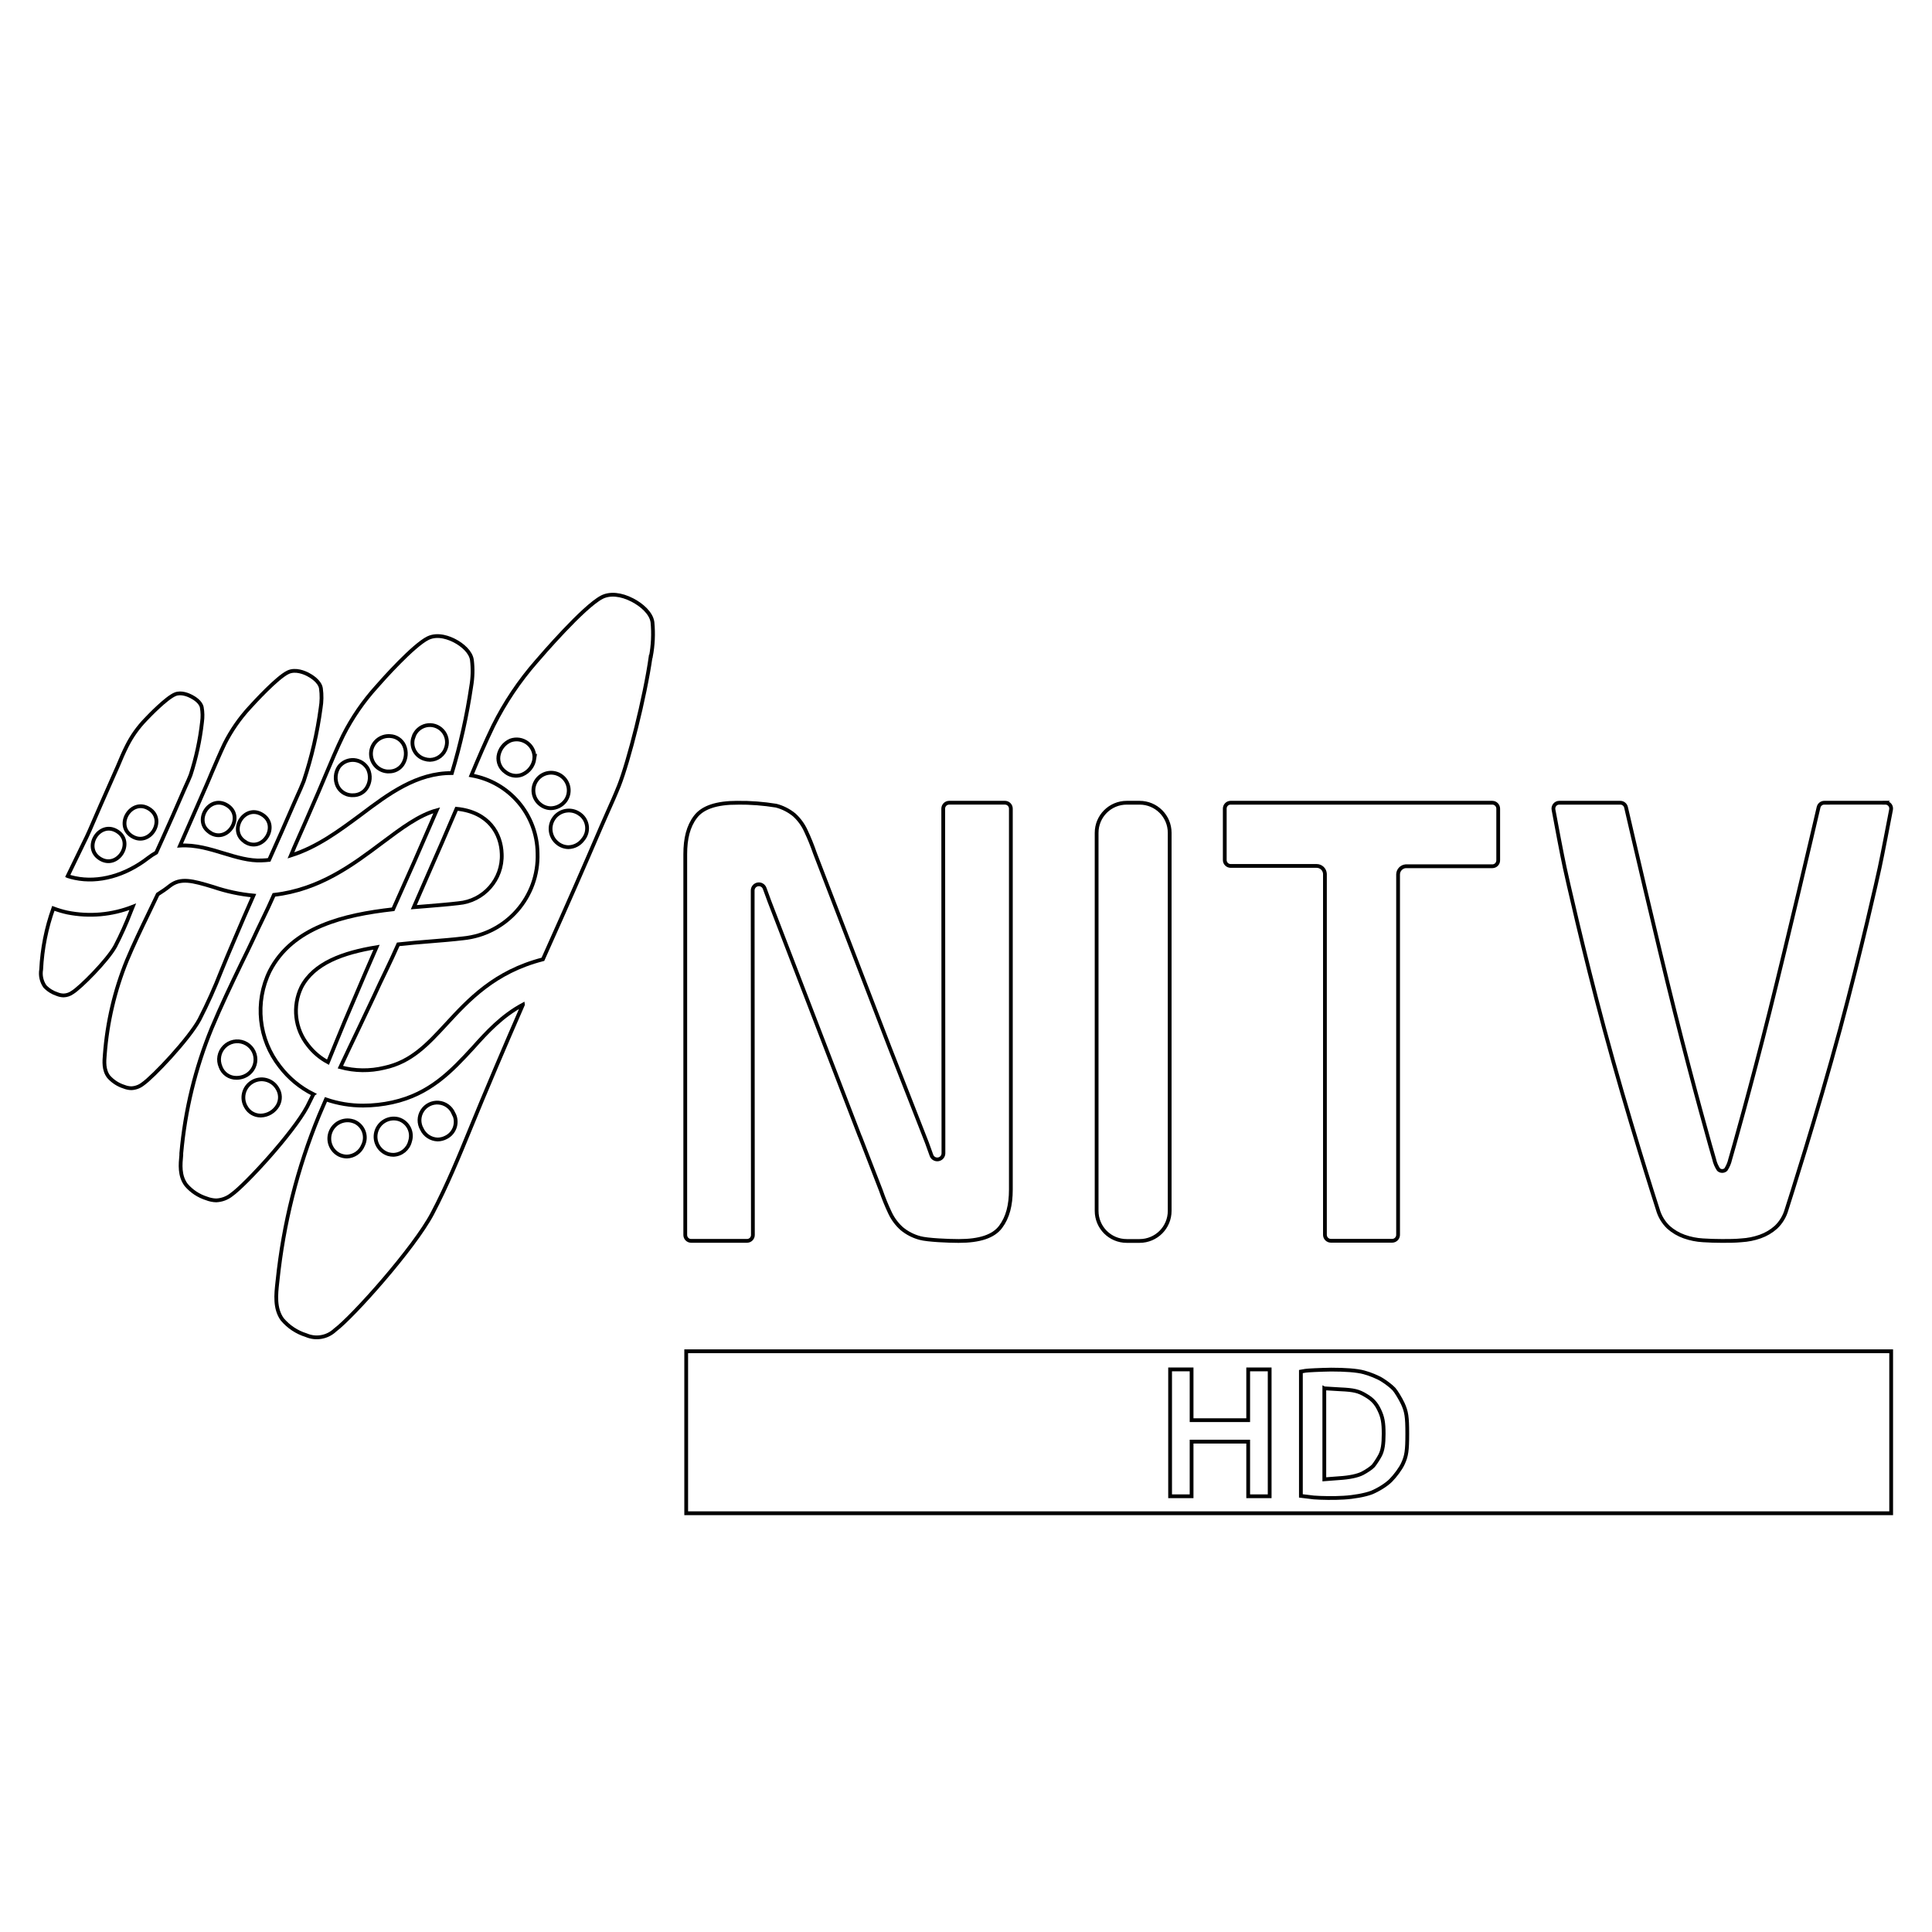 <svg version="1.1" viewBox="0 0 512 512" xmlns="http://www.w3.org/2000/svg">
 <g fill="none" stroke="#000">
  <path d="m181.85 358.1v42.926h319.33v-42.926h-319.33zm128.24 4.807h2.846 2.846v6.727 6.725h7.5 7.5v-6.725-6.727h2.846 2.846v16.812 16.812h-2.846-2.846v-7.242-7.242h-7.5-7.5v7.242 7.242h-2.846-2.846v-16.812-16.812zm42.678 0.053c3.621 0 6.829 0.207 8.691 0.725 1.604 0.414 3.827 1.345 4.861 2.018 1.086 0.672 2.483 1.757 3.103 2.43 0.621 0.724 1.656 2.431 2.328 3.828 0.983 2.173 1.19 3.467 1.19 8.02 0 4.449-0.206 5.846-1.137 7.863-0.569 1.293-2.07 3.31-3.26 4.5-1.19 1.19-3.413 2.534-5.068 3.207-1.811 0.672-4.708 1.19-7.398 1.346-2.483 0.155-6 0.102-7.914-0.053l-3.414-0.414v-16.449-16.502l1.189-0.207c0.621-0.103 3.724-0.259 6.828-0.311zm-1.811 4.965v12.055 12.053l4.035-0.311c2.587-0.155 4.81-0.62 6.104-1.293 1.086-0.569 2.38-1.45 2.846-1.967 0.466-0.569 1.293-1.81 1.81-2.793 0.672-1.293 0.932-2.948 0.932-5.689 0-3-0.26-4.449-1.191-6.363-0.828-1.759-1.861-2.845-3.568-3.828-1.862-1.138-3.156-1.448-6.674-1.603l-4.293-0.26z" stroke-linecap="square"/>
  <path id="a" d="m499.62 212.72-16.166 0.012c-0.724-3e-3 -1.351 0.503-1.516 1.208-1.419 6.115-8.021 34.337-12.959 54.122-4.938 19.785-10.005 37.668-10.456 39.153-0.216 0.972-0.606 1.903-1.153 2.735-0.549 0.498-1.384 0.498-1.933 0-0.552-0.829-0.953-1.761-1.164-2.735-0.462-1.485-5.495-19.28-10.466-39.153-4.971-19.873-11.475-47.997-12.894-54.122-0.164-0.705-0.803-1.212-1.527-1.208h-16.166c-0.463-5e-3 -0.901 0.204-1.197 0.56-0.296 0.357-0.419 0.83-0.33 1.285 0.682 3.662 2.195 11.79 2.987 15.398 0.473 2.2 4.857 21.87 10.477 42.722 6.159 22.843 13.596 46.037 14.168 47.796 0.503 1.812 1.483 3.458 2.845 4.755 1.215 1.077 2.621 1.906 4.151 2.449 1.598 0.567 3.272 0.903 4.964 0.999 1.683 0.11 3.38 0.165 5.03 0.165h0.175c1.65 0 3.292 2.8e-4 5.019-0.165 1.692-0.097 3.367-0.432 4.964-0.999 1.528-0.54 2.942-1.37 4.151-2.449 1.368-1.293 2.353-2.941 2.856-4.755 0.561-1.76 8.009-24.954 14.168-47.796 5.62-20.896 9.994-40.501 10.466-42.722 0.781-3.618 2.327-11.746 3.031-15.398 0.089-0.456-0.022-0.927-0.318-1.285-0.296-0.358-0.744-0.573-1.208-0.571zm-304.17 0.012c-5.609 0-9.256 1.238-11.158 3.756-1.903 2.519-2.691 5.738-2.691 9.895v100.9c-3e-3 0.413 0.159 0.805 0.45 1.098 0.291 0.293 0.685 0.461 1.098 0.461h14.827c0.858-5e-3 1.549-0.701 1.549-1.56l-0.056-87.762v-3.537c8.4e-4 -0.801 0.582-1.484 1.373-1.615 0.79-0.131 1.553 0.329 1.812 1.087 0.242 0.594 0.9 2.503 1.208 3.306l24.03 62.436v-0.056l5.579 14.409c0.679 1.986 1.476 3.934 2.372 5.832 0.754 1.617 1.827 3.067 3.163 4.25 1.405 1.159 3.049 1.996 4.81 2.46 1.958 0.55 7.695 0.78 10.225 0.78 5.609 0 9.245-1.216 11.136-3.745 1.892-2.53 2.713-5.749 2.713-9.906v-100.92c0-0.858-0.69-1.565-1.549-1.571h-14.816c-0.858 5e-3 -1.56 0.712-1.56 1.571l0.056 87.762v3.57c-5e-3 0.799-0.584 1.476-1.373 1.603-0.789 0.128-1.554-0.331-1.812-1.087-0.231-0.594-0.878-2.492-1.186-3.295l-9.895-25.293-19.802-51.476c-0.681-1.985-1.467-3.934-2.361-5.832-0.726-1.626-1.784-3.08-3.097-4.283-1.412-1.158-3.053-2.003-4.821-2.46-3.381-0.549-6.8-0.809-10.225-0.78zm103.15 0c-4.424 0-7.984 3.561-7.984 7.984v100.17c0 4.424 3.561 7.984 7.984 7.984h3.394c4.424 0 7.984-3.561 7.984-7.984v-100.17c0-4.424-3.561-7.984-7.984-7.984zm27.479 0c-0.843 0.022-1.511 0.727-1.505 1.571v13.618c0 0.858 0.69 1.553 1.549 1.56h22.8c1.173-1e-3 2.138 0.926 2.197 2.098v95.681c5e-3 0.86 0.71 1.554 1.571 1.56h16.254c0.86-5e-3 1.554-0.7 1.56-1.56v-95.56c0.034-1.108 0.884-2.026 1.988-2.131h23.02c0.423-0.012 0.822-0.184 1.109-0.494 0.288-0.31 0.438-0.73 0.417-1.153v-13.618c0-0.862-0.697-1.571-1.56-1.571z"/>
  <g transform="matrix(5.623 0 0 5.623 10.82 157.6)" stroke-width=".178">
   <path id="b" d="m3.505 16.573c-0.366 0.667-1.649 1.956-2.022 2.177-0.12 0.085-0.262 0.133-0.409 0.137-0.101-0.002-0.201-0.021-0.295-0.059-0.223-0.071-0.425-0.197-0.587-0.366-0.161-0.232-0.224-0.518-0.176-0.796 0.048-0.984 0.241-1.956 0.573-2.883 0.215 0.081 0.436 0.147 0.661 0.196 1.034 0.208 2.106 0.113 3.086-0.274-0.031 0.08-0.065 0.156-0.098 0.237-0.213 0.557-0.458 1.102-0.733 1.631zm-2.24-3.311 0.209-0.432c0.106-0.213 0.211-0.428 0.313-0.645 0.07-0.149 0.143-0.297 0.217-0.448 0.106-0.211 0.209-0.424 0.303-0.642l0.501-1.154 0.618-1.402 0.196-0.442c0.139-0.333 0.278-0.663 0.438-0.978 0.229-0.454 0.526-0.871 0.88-1.236 0.16-0.17 0.978-1.021 1.389-1.189 0.286-0.119 0.634 0.035 0.771 0.108 0.137 0.072 0.43 0.25 0.485 0.505 0.041 0.23 0.045 0.465 0.012 0.696-0.095 0.849-0.276 1.686-0.54 2.498-0.068 0.174-0.147 0.346-0.225 0.516l-0.113 0.256c-0.333 0.772-0.67 1.537-1.013 2.294-0.09 0.196-0.178 0.391-0.266 0.587-0.132 0.073-0.258 0.156-0.377 0.248-1.082 0.841-2.347 1.187-3.458 0.951-0.114-0.023-0.227-0.053-0.338-0.09zm3.026-1.883c0.829 0.522 1.641-0.765 0.812-1.287-0.829-0.522-1.641 0.763-0.812 1.287zm-1.504 1.06c0.827 0.522 1.641-0.763 0.812-1.287-0.829-0.524-1.641 0.765-0.812 1.287z"/>
   <path d="m12.846 23.543c-0.618-0.307-1.157-0.751-1.576-1.299-1.015-1.286-1.201-3.04-0.479-4.51 1.068-2.069 3.485-2.646 5.813-2.908l0.051-0.115c0.626-1.389 1.262-2.834 1.895-4.303 0.035-0.082 0.074-0.164 0.11-0.248-0.837 0.229-1.657 0.843-2.574 1.53-1.383 1.039-2.947 2.212-5.099 2.457-0.176 0.405-0.368 0.804-0.554 1.189-0.138 0.283-0.273 0.566-0.403 0.849-0.192 0.407-0.387 0.812-0.587 1.216-0.471 0.978-0.958 1.997-1.389 3.03-0.771 1.883-1.254 3.87-1.434 5.897v0.08c-0.041 0.436-0.096 0.978 0.231 1.412 0.255 0.298 0.588 0.517 0.962 0.634 0.145 0.057 0.298 0.088 0.454 0.092 0.267-0.012 0.524-0.109 0.731-0.278 0.647-0.458 2.897-2.901 3.558-4.143 0.098-0.192 0.19-0.385 0.289-0.581zm-4.375-1.293c-0.14-0.32-0.072-0.693 0.172-0.943 0.244-0.25 0.615-0.327 0.938-0.196s0.535 0.446 0.535 0.795-0.211 0.664-0.535 0.795c-0.114 0.046-0.235 0.07-0.358 0.07-0.337 0.006-0.641-0.204-0.753-0.522zm2.699 1.819c-0.164 0.287-0.464 0.468-0.794 0.479h-0.018c-0.286 0.001-0.55-0.154-0.688-0.405-0.245-0.406-0.115-0.934 0.291-1.179 0.406-0.245 0.934-0.115 1.179 0.291 0.162 0.245 0.173 0.56 0.029 0.816zm3.157-3.972c-0.137 0.323-0.27 0.647-0.403 0.978-0.133 0.331-0.262 0.638-0.391 0.958-0.366-0.195-0.686-0.467-0.939-0.796-0.624-0.776-0.746-1.841-0.315-2.738 0.587-1.138 1.972-1.627 3.542-1.885-0.344 0.782-0.675 1.565-0.994 2.312zm-2.4-8.142-0.141 0.333c1.25-0.391 2.29-1.173 3.307-1.925 1.293-0.978 2.633-1.968 4.279-1.956 0.404-1.339 0.709-2.706 0.913-4.09 0.071-0.411 0.082-0.83 0.031-1.244-0.055-0.379-0.45-0.712-0.802-0.896-0.221-0.117-0.782-0.364-1.269-0.129-0.687 0.338-2.132 1.956-2.416 2.284-0.627 0.692-1.158 1.465-1.58 2.298-0.299 0.616-0.573 1.267-0.814 1.842-0.115 0.28-0.235 0.559-0.354 0.837-0.381 0.888-0.767 1.762-1.156 2.644zm5.637-5.248c0.088-0.275 0.315-0.482 0.597-0.544 0.282-0.062 0.575 0.032 0.77 0.245 0.194 0.213 0.26 0.514 0.172 0.789-0.098 0.34-0.405 0.578-0.759 0.587-0.09-5.869e-4 -0.179-0.015-0.264-0.043-0.21-0.063-0.384-0.21-0.482-0.406s-0.11-0.423-0.035-0.629zm-1.101-0.043c0.283 0.012 0.536 0.18 0.657 0.436 0.132 0.293 0.104 0.633-0.072 0.902-0.144 0.211-0.386 0.335-0.642 0.329h-0.078c-0.46-0.037-0.803-0.441-0.766-0.901 0.037-0.46 0.441-0.803 0.901-0.766zm-2.412 1.447c0.168-0.221 0.438-0.341 0.715-0.319 0.277 0.023 0.524 0.185 0.654 0.43 0.134 0.292 0.107 0.633-0.072 0.9-0.143 0.212-0.386 0.336-0.642 0.329h-0.078c-0.281-0.016-0.53-0.185-0.649-0.44-0.131-0.293-0.104-0.632 0.072-0.9z"/>
   <path d="m7.479 20.017c-0.493 0.917-2.187 2.713-2.678 3.047-0.152 0.119-0.339 0.188-0.532 0.196-0.118-0.002-0.235-0.026-0.344-0.07-0.28-0.087-0.531-0.249-0.726-0.469-0.246-0.317-0.211-0.733-0.184-1.039 0.113-1.525 0.464-3.023 1.04-4.44 0.317-0.761 0.683-1.516 1.035-2.245 0.141-0.291 0.282-0.587 0.419-0.874 0.196-0.123 0.391-0.256 0.571-0.401 0.503-0.391 1.05-0.252 2.05 0.053 0.613 0.208 1.247 0.344 1.891 0.405-0.301 0.681-0.587 1.34-0.859 1.985l-0.368 0.866c-0.1 0.239-0.196 0.479-0.297 0.722-0.3 0.772-0.64 1.528-1.019 2.265zm-0.544-9.05c0.288-0.653 0.573-1.303 0.857-1.956 0.088-0.196 0.174-0.411 0.262-0.618 0.196-0.452 0.391-0.917 0.606-1.369 0.311-0.617 0.706-1.188 1.173-1.696 0.215-0.237 1.305-1.432 1.821-1.674 0.352-0.164 0.782 0.022 0.945 0.11 0.127 0.066 0.546 0.309 0.602 0.649 0.043 0.31 0.038 0.624-0.014 0.933-0.157 1.168-0.424 2.318-0.796 3.437-0.094 0.239-0.196 0.473-0.305 0.708l-0.162 0.366c-0.381 0.884-0.769 1.765-1.164 2.642-0.115 0.012-0.231 0.022-0.348 0.025-0.587 0.029-1.185-0.153-1.809-0.342-0.624-0.19-1.334-0.407-2.042-0.358zm2.709 0.696c0.839 0.505 1.625-0.796 0.782-1.303-0.843-0.507-1.621 0.79-0.782 1.297zm-1.655-0.44c0.839 0.505 1.625-0.796 0.782-1.303-0.843-0.507-1.621 0.792-0.782 1.297z"/>
   <path d="m18.223 13.248c0.464-1.054 0.923-2.104 1.369-3.159 1.528 0.151 2.104 1.187 2.13 2.128 0.053 1.198-0.85 2.223-2.044 2.324-0.444 0.053-0.933 0.092-1.451 0.135l-0.649 0.053zm10.519-10.335c-0.27 1.927-1.044 4.946-1.492 6.085-0.17 0.426-0.356 0.845-0.544 1.264-0.098 0.221-0.196 0.44-0.291 0.661-0.82 1.915-1.657 3.821-2.509 5.717l-0.243 0.544c-2.286 0.587-3.505 1.917-4.549 3.047-0.884 0.958-1.649 1.788-2.92 2.063-0.684 0.167-1.398 0.158-2.077-0.027 0.276-0.587 0.557-1.183 0.835-1.76 0.256-0.538 0.512-1.074 0.763-1.612 0.174-0.391 0.358-0.767 0.542-1.15 0.203-0.42 0.399-0.842 0.587-1.267 0.516-0.057 1.035-0.1 1.541-0.141 0.507-0.041 1.039-0.084 1.514-0.141 2.047-0.202 3.585-1.961 3.511-4.017-0.021-1.813-1.333-3.353-3.12-3.663 0.325-0.782 0.659-1.565 1.033-2.337 0.546-1.094 1.23-2.114 2.036-3.034 0.225-0.262 2.212-2.574 3.079-3.026 0.379-0.196 0.906-0.147 1.451 0.137 0.417 0.217 0.878 0.604 0.937 1.04 0.052 0.54 0.027 1.085-0.074 1.617zm-5.482 4.827c0.027-0.287-0.095-0.568-0.323-0.744-0.228-0.176-0.53-0.223-0.801-0.125-0.303 0.131-0.517 0.409-0.567 0.735-0.04 0.29 0.085 0.579 0.325 0.747 0.143 0.116 0.321 0.18 0.505 0.182 0.103-3.609e-4 0.204-0.021 0.299-0.061 0.302-0.131 0.515-0.409 0.563-0.735zm0.782 2.324c0.269-0.007 0.52-0.136 0.681-0.352 0.268-0.37 0.187-0.887-0.18-1.159-0.368-0.271-0.885-0.196-1.16 0.169s-0.205 0.883 0.157 1.162c0.141 0.114 0.317 0.178 0.499 0.18zm1.369 0.286c-0.378-0.289-0.919-0.218-1.209 0.16-0.289 0.378-0.218 0.919 0.16 1.209 0.143 0.114 0.32 0.177 0.503 0.18 0.27-6e-3 0.521-0.137 0.681-0.354 0.149-0.172 0.22-0.399 0.195-0.626-0.025-0.227-0.143-0.433-0.326-0.569zm-2.689 8.97c-0.44 1.005-0.859 1.981-1.264 2.934l-0.659 1.565c-0.182 0.434-0.36 0.87-0.54 1.308-0.552 1.348-1.121 2.738-1.807 4.039-0.863 1.639-3.755 4.874-4.581 5.488-0.366 0.349-0.906 0.445-1.369 0.243-0.439-0.136-0.829-0.395-1.125-0.747-0.366-0.509-0.291-1.185-0.231-1.729l0.012-0.108c0.277-2.671 0.935-5.289 1.956-7.773 0.104-0.25 0.213-0.501 0.323-0.753 0.566 0.195 1.161 0.294 1.76 0.291 0.46-0.001 0.919-0.052 1.369-0.151 1.786-0.391 2.805-1.492 3.791-2.56 0.687-0.769 1.375-1.514 2.365-2.048zm-7.947 5.516c-0.427-0.172-0.914 0.024-1.103 0.444-0.189 0.42-0.013 0.914 0.399 1.12 0.112 0.051 0.233 0.079 0.356 0.08 0.333-0.011 0.629-0.216 0.755-0.524 0.102-0.201 0.117-0.436 0.04-0.648-0.077-0.212-0.238-0.383-0.445-0.473zm2.059-0.125c-0.45-0.108-0.905 0.161-1.028 0.607-0.123 0.446 0.13 0.91 0.572 1.048 0.078 0.022 0.159 0.033 0.241 0.033 0.375-0.013 0.695-0.275 0.782-0.64 0.07-0.214 0.049-0.447-0.058-0.645-0.107-0.198-0.29-0.344-0.508-0.403zm2.611-0.272c-0.123-0.284-0.392-0.476-0.701-0.5-0.308-0.024-0.604 0.125-0.769 0.386-0.165 0.261-0.171 0.593-0.017 0.86 0.135 0.291 0.423 0.481 0.743 0.491 0.136-0.001 0.27-0.035 0.391-0.098 0.204-0.099 0.357-0.277 0.424-0.493 0.067-0.216 0.042-0.45-0.07-0.647z"/>
  </g>
 </g>
</svg>
